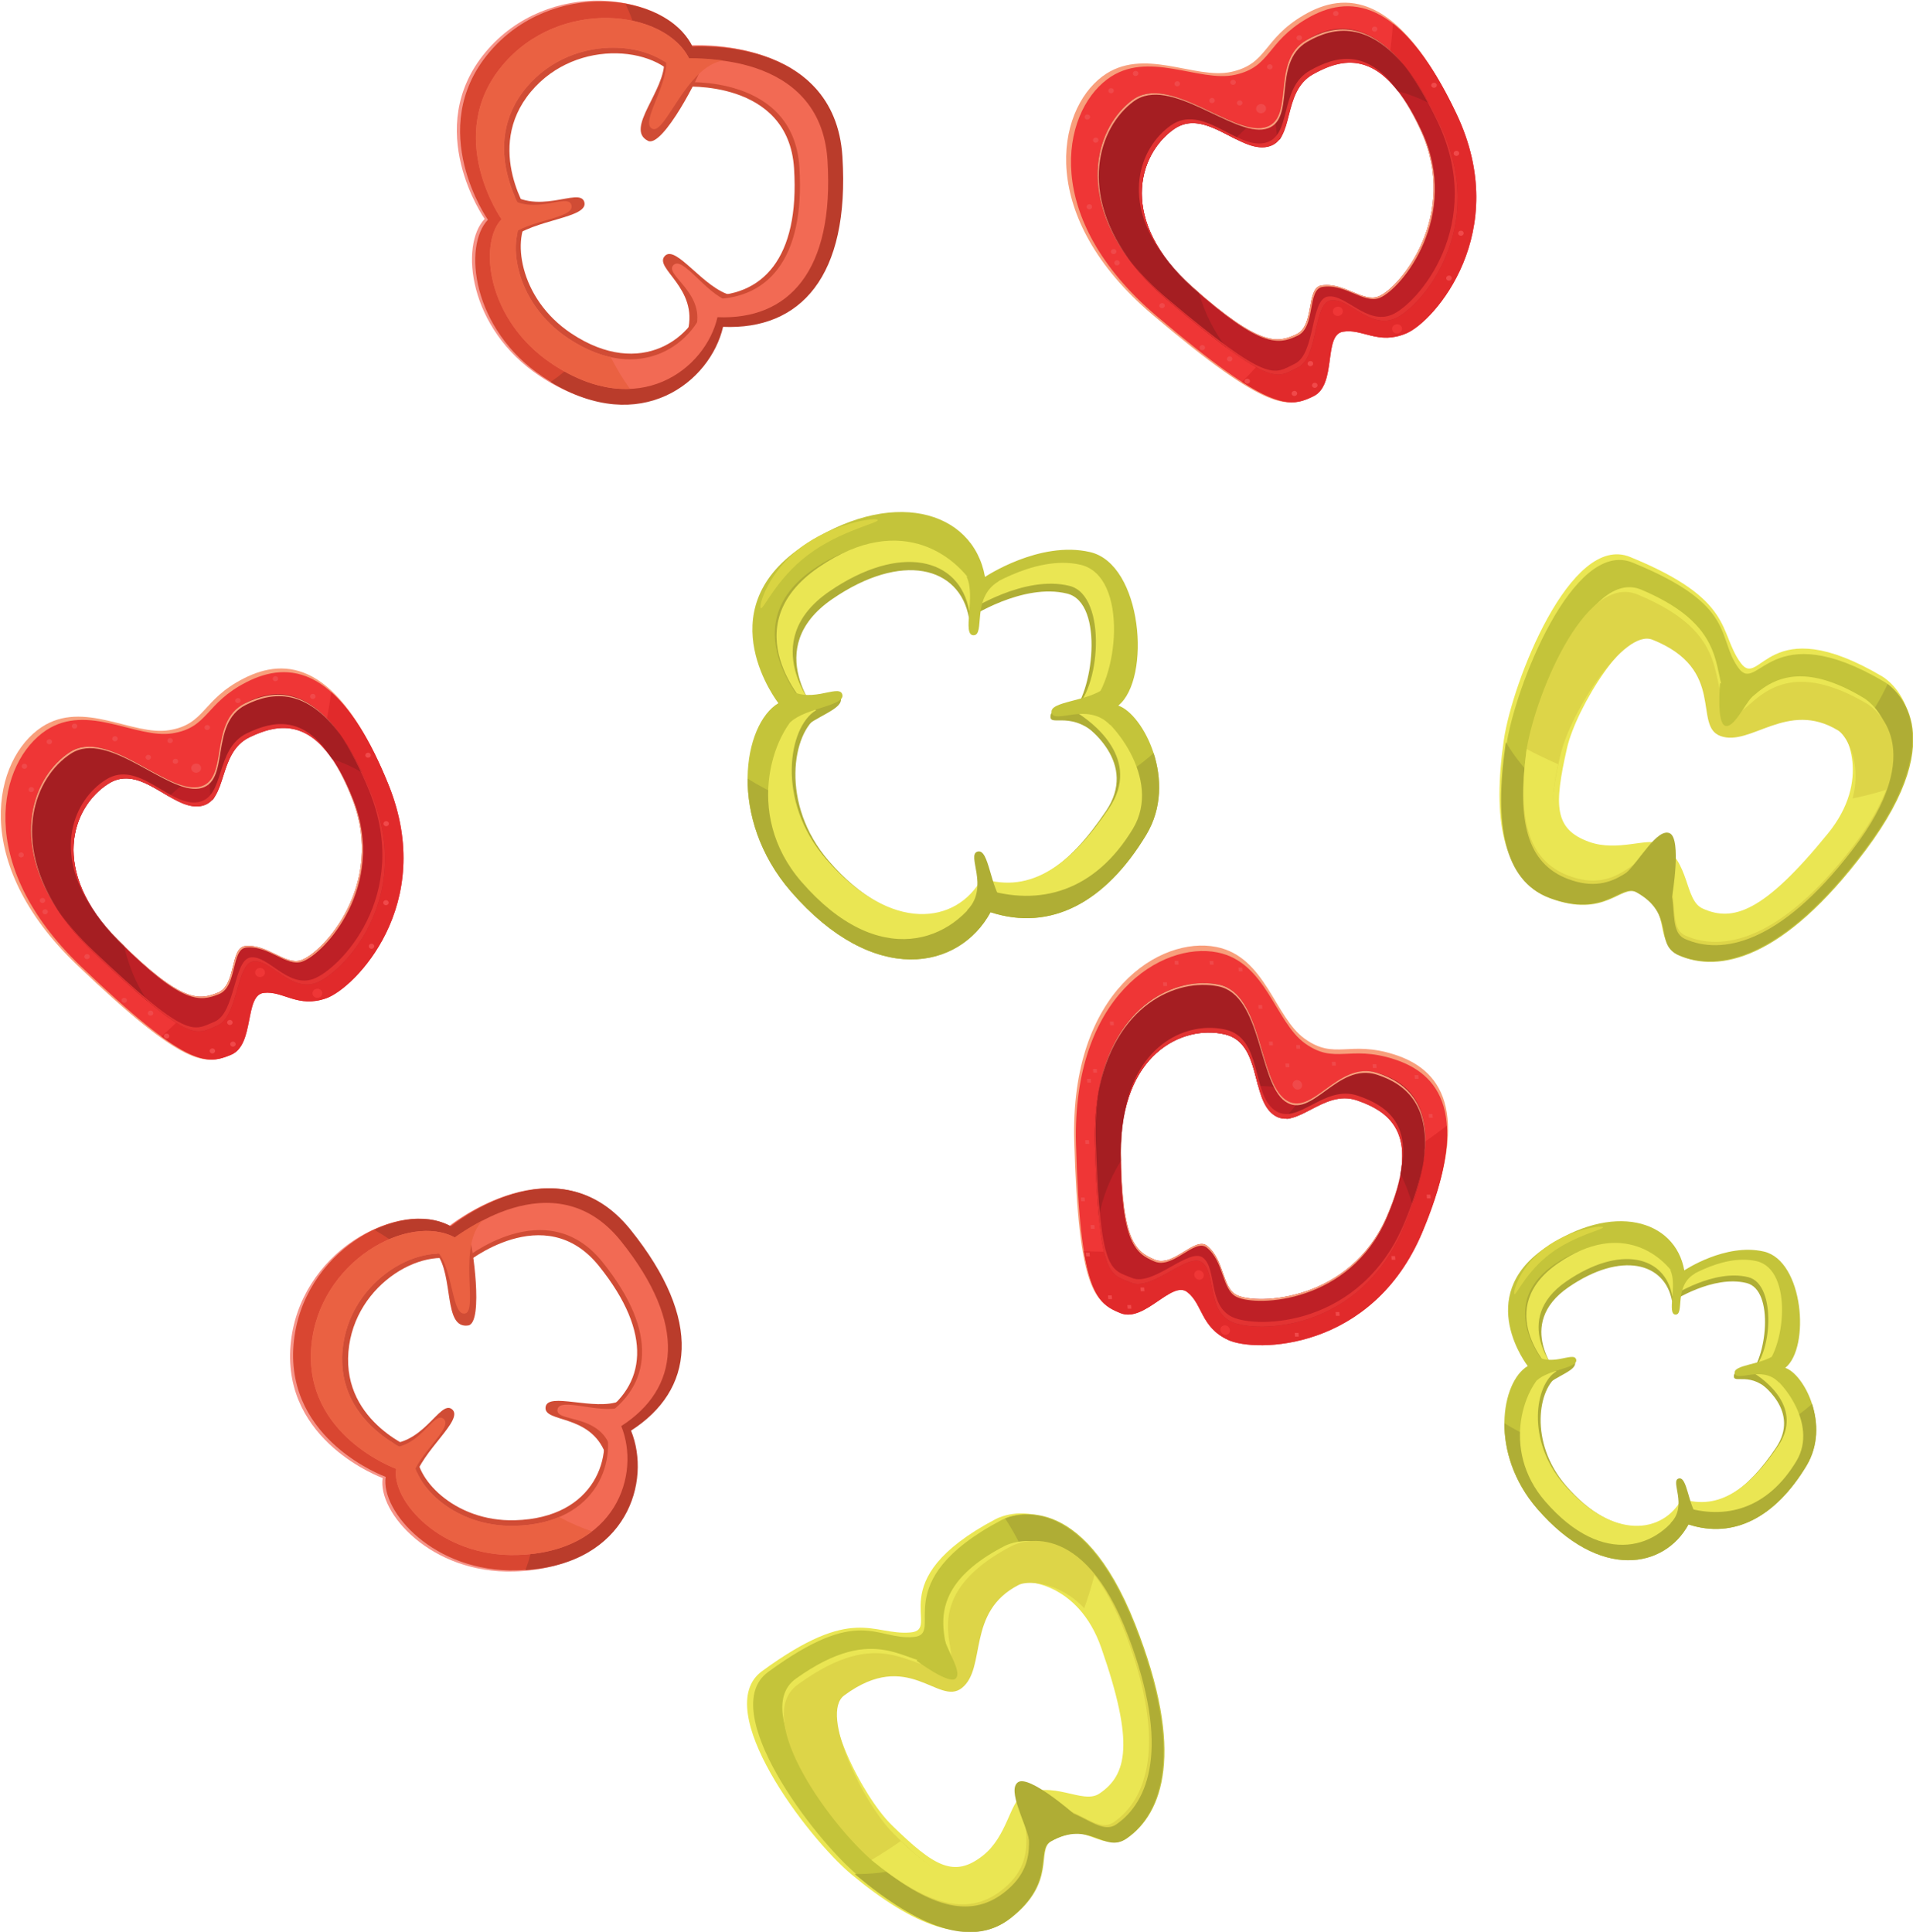 <?xml version="1.0" encoding="UTF-8" standalone="no"?>
<!DOCTYPE svg PUBLIC "-//W3C//DTD SVG 1.1//EN" "http://www.w3.org/Graphics/SVG/1.1/DTD/svg11.dtd">
<svg width="100%" height="100%" viewBox="0 0 504 509" version="1.1" xmlns="http://www.w3.org/2000/svg" xmlns:xlink="http://www.w3.org/1999/xlink" xml:space="preserve" xmlns:serif="http://www.serif.com/" style="fill-rule:evenodd;clip-rule:evenodd;stroke-linejoin:round;stroke-miterlimit:2;">
    <g transform="matrix(1,0,0,1,-2593.12,-1865.62)">
        <g transform="matrix(4.167,0,0,4.167,0,0)">
            <g transform="matrix(1,0,0,1,391.848,-25.98)">
                <path d="M308.47,556.43C307.412,555.917 307.61,553.902 306.357,552.901C305.499,552.216 303.933,554.49 302.614,553.935C301.294,553.378 300.235,552.709 300.232,546.203C300.229,539.208 304.619,537.014 307.674,537.68C310.344,538.262 309.509,542.24 311.158,543.439C312.807,544.637 314.687,541.531 317.136,542.354C319.585,543.178 321.76,544.857 319.225,550.694C316.581,556.774 309.975,557.158 308.47,556.43ZM320.442,551.42C323.608,543.792 321.448,541.274 318.603,540.368C315.758,539.46 314.854,540.735 312.948,539.376C311.042,538.015 310.469,534.191 307.363,533.57C303.808,532.858 298.104,536.377 298.369,545.85C298.634,555.32 299.69,556.031 301.223,556.652C302.756,557.273 304.487,554.517 305.478,555.3C306.47,556.08 306.326,557.53 308.072,558.348C309.818,559.165 317.274,559.049 320.442,551.42Z" style="fill:rgb(248,159,124);fill-rule:nonzero;"/>
                <path d="M308.49,556.519C307.441,556.01 307.641,554.019 306.399,553.026C305.548,552.347 303.991,554.594 302.682,554.039C301.372,553.486 300.322,552.822 300.331,546.391C300.34,539.474 304.701,537.316 307.731,537.98C310.381,538.561 309.546,542.493 311.181,543.683C312.816,544.869 314.687,541.804 317.116,542.622C319.545,543.443 321.703,545.108 319.175,550.873C316.542,556.878 309.984,557.243 308.49,556.519ZM320.382,551.595C323.539,544.06 321.398,541.565 318.577,540.661C315.753,539.759 314.853,541.017 312.964,539.668C311.075,538.318 310.513,534.537 307.43,533.915C303.902,533.206 298.234,536.67 298.482,546.035C298.729,555.401 299.777,556.105 301.297,556.723C302.816,557.34 304.54,554.62 305.523,555.395C306.506,556.17 306.36,557.602 308.092,558.414C309.824,559.227 317.226,559.129 320.382,551.595Z" style="fill:rgb(239,54,54);fill-rule:nonzero;"/>
                <path d="M320.382,551.595C321.616,548.651 322.038,546.48 321.929,544.87C321.402,545.277 320.853,545.677 320.285,546.067C320.39,547.233 320.091,548.783 319.175,550.873C316.542,556.878 309.984,557.243 308.49,556.519C307.441,556.01 307.641,554.019 306.399,553.026C305.548,552.347 303.991,554.594 302.682,554.039C302.122,553.803 301.609,553.545 301.206,552.823C300.44,552.852 299.697,552.84 298.979,552.799C299.475,555.854 300.28,556.311 301.297,556.723C302.816,557.34 304.54,554.62 305.523,555.395C306.506,556.17 306.36,557.602 308.092,558.414C309.824,559.227 317.226,559.129 320.382,551.595Z" style="fill:rgb(225,42,43);fill-rule:nonzero;"/>
                <path d="M308.647,555.58C307.71,555.12 307.877,553.352 306.768,552.461C306.005,551.852 304.632,553.841 303.462,553.341C302.293,552.842 301.355,552.246 301.327,546.527C301.295,540.376 305.167,538.48 307.868,539.089C310.228,539.622 309.507,543.113 310.969,544.18C312.432,545.244 314.08,542.529 316.248,543.271C318.415,544.014 320.344,545.507 318.126,550.619C315.817,555.944 309.981,556.231 308.647,555.58ZM319.206,551.267C321.973,544.584 320.053,542.354 317.536,541.535C315.019,540.716 313.407,544.429 311.717,543.219C310.027,542.007 310.261,536.52 307.513,535.951C304.368,535.299 299.406,537.87 299.679,546.2C299.952,554.53 300.609,554.236 301.965,554.794C303.322,555.35 305.586,552.827 306.466,553.522C307.345,554.217 306.758,556.53 308.304,557.264C309.85,557.995 316.439,557.949 319.206,551.267Z" style="fill:rgb(190,32,38);fill-rule:nonzero;"/>
                <path d="M311.801,544.438C312.332,544.535 314.783,542.429 316.489,543.209C318.147,543.967 319.544,544.931 318.998,547.919C319.314,548.543 319.561,549.193 319.742,549.858C321.683,544.266 319.897,542.193 317.536,541.535C315.308,540.914 313.643,543.785 312.338,543.465C312.599,543.564 311.548,544.314 311.801,544.438Z" style="fill:rgb(165,30,34);fill-rule:nonzero;"/>
                <path d="M301.332,547.08C301.33,546.901 301.328,546.717 301.327,546.527C301.295,540.376 305.167,538.48 307.868,539.089C309.386,539.432 309.63,540.997 310,542.355C310.358,542.358 310.718,542.381 311.075,542.423C310.031,540.481 309.851,536.436 307.513,535.951C304.368,535.299 299.406,537.87 299.679,546.2C299.74,548.084 299.822,549.523 299.927,550.635C300.161,549.394 300.629,548.186 301.332,547.08Z" style="fill:rgb(165,30,34);fill-rule:nonzero;"/>
                <path d="M318.126,550.619C315.817,555.944 309.981,556.231 308.647,555.58C307.71,555.12 307.877,553.352 306.768,552.461C306.005,551.852 304.632,553.841 303.462,553.341C302.293,552.842 301.355,552.246 301.327,546.527C301.323,545.792 301.376,545.12 301.475,544.503C301.364,545.149 301.305,545.859 301.309,546.641C301.337,552.359 302.276,552.956 303.445,553.456C304.613,553.955 305.987,551.967 306.749,552.576C307.859,553.465 307.692,555.235 308.629,555.693C309.963,556.347 315.799,556.06 318.109,550.733C318.607,549.583 318.896,548.618 319.019,547.802C318.886,548.594 318.603,549.522 318.126,550.619Z" style="fill:rgb(248,159,124);fill-rule:nonzero;"/>
                <path d="M307.495,536.064C310.243,536.634 310.009,542.122 311.7,543.332C313.389,544.543 315,540.829 317.519,541.65C319.401,542.262 320.95,543.665 320.452,547.128C320.999,543.582 319.44,542.155 317.536,541.535C315.019,540.716 313.407,544.429 311.717,543.219C310.027,542.007 310.261,536.52 307.513,535.951C304.842,535.397 300.862,537.172 299.889,542.822C300.895,537.26 304.842,535.515 307.495,536.064Z" style="fill:rgb(248,159,124);fill-rule:nonzero;"/>
                <path d="M316.304,542.975C314.137,542.233 312.487,544.947 311.026,543.882C309.564,542.817 310.284,539.324 307.923,538.793C305.554,538.258 302.287,539.652 301.539,544.15C302.379,539.889 305.551,538.568 307.868,539.089C310.228,539.622 309.507,543.113 310.969,544.18C312.432,545.244 314.08,542.529 316.248,543.271C317.957,543.856 319.516,544.91 319.012,547.836C319.676,544.683 318.07,543.578 316.304,542.975Z" style="fill:rgb(227,51,50);fill-rule:nonzero;"/>
                <path d="M319.206,551.267C319.837,549.74 320.223,548.451 320.414,547.353C320.208,548.385 319.838,549.579 319.262,550.971C316.494,557.651 309.906,557.698 308.36,556.967C306.814,556.234 307.4,553.921 306.521,553.225C305.642,552.53 303.378,555.055 302.021,554.497C300.665,553.939 300.008,554.232 299.734,545.903C299.693,544.644 299.773,543.517 299.947,542.513C299.735,543.591 299.633,544.814 299.679,546.2C299.952,554.53 300.609,554.236 301.965,554.794C303.322,555.35 305.586,552.827 306.466,553.522C307.345,554.217 306.758,556.53 308.304,557.264C309.85,557.995 316.439,557.949 319.206,551.267Z" style="fill:rgb(227,51,50);fill-rule:nonzero;"/>
                <path d="M312.707,542.498C312.814,542.381 312.799,542.192 312.672,542.075C312.546,541.958 312.355,541.959 312.249,542.074C312.14,542.193 312.155,542.382 312.282,542.499C312.409,542.616 312.599,542.615 312.707,542.498Z" style="fill:rgb(240,73,74);fill-rule:nonzero;"/>
                <path d="M308.144,558.005C308.251,557.889 308.236,557.699 308.109,557.583C307.982,557.466 307.792,557.466 307.685,557.583C307.577,557.699 307.592,557.889 307.719,558.006C307.846,558.123 308.036,558.122 308.144,558.005Z" style="fill:rgb(239,54,54);fill-rule:nonzero;"/>
                <path d="M306.489,554.523C306.597,554.406 306.582,554.217 306.456,554.1C306.329,553.983 306.139,553.983 306.03,554.102C305.923,554.217 305.938,554.407 306.064,554.523C306.191,554.641 306.382,554.641 306.489,554.523Z" style="fill:rgb(239,54,54);fill-rule:nonzero;"/>
                <path d="M311.977,541.173L311.958,540.937L311.722,540.937L311.741,541.173L311.977,541.173Z" style="fill:rgb(240,73,74);fill-rule:nonzero;"/>
                <path d="M312.566,558.207L312.548,557.972L312.31,557.972L312.33,558.207L312.566,558.207Z" style="fill:rgb(240,73,74);fill-rule:nonzero;"/>
                <path d="M315.15,556.89L315.131,556.656L314.896,556.656L314.915,556.891L315.15,556.89Z" style="fill:rgb(240,73,74);fill-rule:nonzero;"/>
                <path d="M318.674,553.349L318.656,553.113L318.42,553.113L318.439,553.35L318.674,553.349Z" style="fill:rgb(240,73,74);fill-rule:nonzero;"/>
                <path d="M320.907,549.465L320.888,549.23L320.652,549.23L320.67,549.465L320.907,549.465Z" style="fill:rgb(240,73,74);fill-rule:nonzero;"/>
                <path d="M321.038,544.366L321.019,544.131L320.783,544.131L320.802,544.366L321.038,544.366Z" style="fill:rgb(240,73,74);fill-rule:nonzero;"/>
                <path d="M320.143,541.908L320.124,541.674L319.888,541.674L319.907,541.908L320.143,541.908Z" style="fill:rgb(240,73,74);fill-rule:nonzero;"/>
                <path d="M317.486,541.223L317.467,540.988L317.231,540.988L317.25,541.223L317.486,541.223Z" style="fill:rgb(240,73,74);fill-rule:nonzero;"/>
                <path d="M300.759,555.835L300.74,555.6L300.503,555.6L300.522,555.835L300.759,555.835Z" style="fill:rgb(240,73,74);fill-rule:nonzero;"/>
                <path d="M301.986,556.443L301.967,556.21L301.73,556.21L301.749,556.444L301.986,556.443Z" style="fill:rgb(240,73,74);fill-rule:nonzero;"/>
                <path d="M302.812,555.334L302.793,555.099L302.557,555.1L302.576,555.335L302.812,555.334Z" style="fill:rgb(240,73,74);fill-rule:nonzero;"/>
                <path d="M299.358,553.132L299.34,552.896L299.104,552.897L299.123,553.133L299.358,553.132Z" style="fill:rgb(240,73,74);fill-rule:nonzero;"/>
                <path d="M299.661,551.388L299.643,551.152L299.406,551.152L299.425,551.388L299.661,551.388Z" style="fill:rgb(240,73,74);fill-rule:nonzero;"/>
                <path d="M299.046,549.645L299.027,549.411L298.792,549.411L298.81,549.645L299.046,549.645Z" style="fill:rgb(240,73,74);fill-rule:nonzero;"/>
                <path d="M299.317,546.022L299.298,545.787L299.063,545.787L299.081,546.022L299.317,546.022Z" style="fill:rgb(240,73,74);fill-rule:nonzero;"/>
                <path d="M299.431,542.145L299.412,541.91L299.176,541.91L299.195,542.145L299.431,542.145Z" style="fill:rgb(240,73,74);fill-rule:nonzero;"/>
                <path d="M300.879,538.519L300.86,538.284L300.624,538.284L300.643,538.52L300.879,538.519Z" style="fill:rgb(240,73,74);fill-rule:nonzero;"/>
                <path d="M299.812,541.517L299.793,541.283L299.557,541.283L299.576,541.517L299.812,541.517Z" style="fill:rgb(240,73,74);fill-rule:nonzero;"/>
                <path d="M314.911,541.07L314.892,540.835L314.656,540.835L314.675,541.07L314.911,541.07Z" style="fill:rgb(240,73,74);fill-rule:nonzero;"/>
                <path d="M310.262,537.474L310.244,537.238L310.008,537.238L310.026,537.474L310.262,537.474Z" style="fill:rgb(240,73,74);fill-rule:nonzero;"/>
                <path d="M309.007,535.109L308.988,534.874L308.752,534.874L308.771,535.109L309.007,535.109Z" style="fill:rgb(240,73,74);fill-rule:nonzero;"/>
                <path d="M310.934,539.789L310.917,539.554L310.68,539.555L310.7,539.79L310.934,539.789Z" style="fill:rgb(240,73,74);fill-rule:nonzero;"/>
                <path d="M312.659,540.007L312.64,539.771L312.404,539.772L312.424,540.007L312.659,540.007Z" style="fill:rgb(240,73,74);fill-rule:nonzero;"/>
                <path d="M307.182,534.688L307.163,534.454L306.927,534.455L306.946,534.689L307.182,534.688Z" style="fill:rgb(240,73,74);fill-rule:nonzero;"/>
                <path d="M304.242,536.038L304.224,535.803L303.987,535.803L304.006,536.038L304.242,536.038Z" style="fill:rgb(240,73,74);fill-rule:nonzero;"/>
                <path d="M304.967,534.683L304.949,534.448L304.713,534.448L304.732,534.683L304.967,534.683Z" style="fill:rgb(240,73,74);fill-rule:nonzero;"/>
                <path d="M249.952,535.137C248.839,535.517 247.563,533.944 245.969,534.113C244.876,534.228 245.363,536.948 244.034,537.48C242.704,538.014 241.481,538.282 236.903,533.66C231.982,528.688 233.56,524.042 236.2,522.366C238.506,520.902 240.712,524.318 242.727,524.011C244.741,523.701 243.894,520.173 246.214,519.036C248.533,517.899 251.261,517.562 253.563,523.494C255.961,529.677 251.534,534.596 249.952,535.137ZM254.939,523.154C251.826,515.506 248.519,515.235 245.858,516.592C243.198,517.946 243.452,519.489 241.142,519.863C238.829,520.238 235.733,517.921 233.088,519.665C230.06,521.658 228.48,528.17 235.33,534.719C242.179,541.266 243.431,541.028 244.956,540.39C246.483,539.754 245.775,536.578 247.03,536.436C248.284,536.295 249.202,537.426 251.018,536.779C252.833,536.132 258.053,530.806 254.939,523.154Z" style="fill:rgb(248,159,124);fill-rule:nonzero;"/>
                <path d="M250.029,535.186C248.925,535.561 247.667,534.006 246.086,534.174C245.003,534.288 245.476,536.98 244.155,537.507C242.835,538.035 241.623,538.302 237.105,533.724C232.248,528.801 233.83,524.199 236.451,522.54C238.744,521.09 240.915,524.473 242.914,524.167C244.911,523.861 244.086,520.366 246.388,519.24C248.692,518.114 251.397,517.782 253.654,523.657C256.006,529.777 251.601,534.649 250.029,535.186ZM255.019,523.321C251.964,515.743 248.689,515.475 246.047,516.818C243.404,518.161 243.651,519.691 241.359,520.061C239.066,520.429 236.008,518.137 233.378,519.863C230.372,521.838 228.779,528.288 235.541,534.771C242.304,541.256 243.544,541.019 245.059,540.388C246.573,539.76 245.885,536.614 247.13,536.474C248.373,536.333 249.277,537.454 251.08,536.813C252.882,536.172 258.074,530.895 255.019,523.321Z" style="fill:rgb(239,54,54);fill-rule:nonzero;"/>
                <path d="M255.019,523.321C253.826,520.36 252.6,518.522 251.39,517.454C251.302,518.113 251.192,518.783 251.063,519.46C251.958,520.217 252.835,521.527 253.654,523.657C256.006,529.777 251.601,534.649 250.029,535.186C248.925,535.561 247.667,534.006 246.086,534.174C245.003,534.288 245.476,536.98 244.155,537.507C243.591,537.732 243.045,537.909 242.252,537.682C241.728,538.24 241.191,538.755 240.651,539.229C243.153,541.053 244.046,540.811 245.059,540.388C246.573,539.76 245.885,536.614 247.13,536.474C248.373,536.333 249.277,537.454 251.08,536.813C252.882,536.172 258.074,530.895 255.019,523.321Z" style="fill:rgb(225,42,43);fill-rule:nonzero;"/>
                <path d="M249.48,534.407C248.491,534.739 247.365,533.364 245.951,533.513C244.98,533.615 245.403,535.995 244.22,536.462C243.038,536.93 241.952,537.166 237.909,533.12C233.561,528.77 234.979,524.699 237.328,523.232C239.381,521.95 241.324,524.939 243.113,524.67C244.902,524.398 244.164,521.308 246.227,520.312C248.289,519.316 250.711,519.019 252.73,524.214C254.834,529.623 250.887,533.933 249.48,534.407ZM253.953,523.915C251.22,517.219 248.287,516.983 245.921,518.173C243.555,519.36 245.021,523.134 242.969,523.46C240.916,523.79 237.223,519.723 234.869,521.251C232.175,522.999 230.456,528.317 236.508,534.047C242.561,539.776 242.821,539.105 244.177,538.548C245.533,537.989 245.368,534.602 246.482,534.477C247.596,534.354 248.806,536.412 250.42,535.845C252.034,535.279 256.685,530.61 253.953,523.915Z" style="fill:rgb(190,32,38);fill-rule:nonzero;"/>
                <path d="M243.886,524.269C244.331,523.964 244.593,520.743 246.355,520.1C248.067,519.47 249.737,519.174 251.45,521.683C252.114,521.902 252.748,522.191 253.343,522.537C250.79,517.196 248.063,516.978 245.921,518.173C243.901,519.298 244.736,522.509 243.584,523.199C243.839,523.087 243.62,524.358 243.886,524.269Z" style="fill:rgb(165,30,34);fill-rule:nonzero;"/>
                <path d="M238.303,533.509C238.175,533.384 238.044,533.255 237.909,533.12C233.561,528.77 234.979,524.699 237.328,523.232C238.648,522.408 239.923,523.35 241.142,524.055C241.398,523.805 241.669,523.568 241.953,523.347C239.845,522.7 236.873,519.951 234.869,521.251C232.175,522.999 230.456,528.317 236.508,534.047C237.876,535.343 238.947,536.308 239.803,537.024C239.097,535.977 238.58,534.79 238.303,533.509Z" style="fill:rgb(165,30,34);fill-rule:nonzero;"/>
                <path d="M252.73,524.214C254.834,529.623 250.887,533.933 249.48,534.407C248.491,534.739 247.365,533.364 245.951,533.513C244.98,533.615 245.403,535.995 244.22,536.462C243.038,536.93 241.952,537.166 237.909,533.12C237.39,532.6 236.955,532.085 236.591,531.576C236.967,532.115 237.425,532.661 237.977,533.213C242.019,537.258 243.105,537.022 244.288,536.556C245.47,536.09 245.047,533.709 246.018,533.606C247.433,533.458 248.559,534.833 249.547,534.5C250.954,534.026 254.901,529.718 252.798,524.308C252.344,523.14 251.869,522.251 251.382,521.584C251.846,522.24 252.297,523.1 252.73,524.214Z" style="fill:rgb(248,159,124);fill-rule:nonzero;"/>
                <path d="M234.936,521.345C237.29,519.816 240.984,523.882 243.036,523.554C245.088,523.227 243.623,519.454 245.99,518.266C247.759,517.377 249.847,517.285 251.928,520.097C249.823,517.191 247.711,517.272 245.921,518.173C243.555,519.36 245.021,523.134 242.969,523.46C240.916,523.79 237.223,519.723 234.869,521.251C232.581,522.736 230.999,526.797 234.281,531.498C231.085,526.837 232.663,522.819 234.936,521.345Z" style="fill:rgb(248,159,124);fill-rule:nonzero;"/>
                <path d="M246.058,520.061C243.996,521.058 244.732,524.147 242.944,524.418C241.156,524.689 239.211,521.699 237.159,522.982C235.1,524.269 233.756,527.557 236.389,531.281C233.988,527.661 235.315,524.491 237.328,523.232C239.381,521.95 241.324,524.939 243.113,524.67C244.902,524.398 244.164,521.308 246.227,520.312C247.854,519.525 249.703,519.179 251.402,521.613C249.657,518.904 247.738,519.249 246.058,520.061Z" style="fill:rgb(227,51,50);fill-rule:nonzero;"/>
                <path d="M253.953,523.915C253.329,522.387 252.695,521.199 252.059,520.283C252.638,521.162 253.216,522.272 253.784,523.665C256.515,530.361 251.865,535.028 250.251,535.595C248.637,536.162 247.427,534.104 246.313,534.228C245.199,534.353 245.364,537.739 244.008,538.298C242.652,538.855 242.391,539.525 236.339,533.797C235.424,532.931 234.689,532.073 234.105,531.236C234.713,532.153 235.501,533.093 236.508,534.047C242.561,539.776 242.821,539.105 244.177,538.548C245.533,537.989 245.368,534.602 246.482,534.477C247.596,534.354 248.806,536.412 250.42,535.845C252.034,535.279 256.685,530.61 253.953,523.915Z" style="fill:rgb(227,51,50);fill-rule:nonzero;"/>
                <path d="M243.166,522.252C243.16,522.094 243.017,521.97 242.844,521.975C242.672,521.982 242.537,522.115 242.542,522.273C242.548,522.433 242.692,522.558 242.864,522.553C243.037,522.546 243.172,522.412 243.166,522.252Z" style="fill:rgb(240,73,74);fill-rule:nonzero;"/>
                <path d="M250.828,536.485C250.823,536.327 250.678,536.203 250.506,536.21C250.334,536.216 250.199,536.35 250.205,536.508C250.21,536.667 250.354,536.791 250.527,536.785C250.699,536.779 250.833,536.644 250.828,536.485Z" style="fill:rgb(239,54,54);fill-rule:nonzero;"/>
                <path d="M247.203,535.175C247.198,535.015 247.054,534.891 246.881,534.896C246.709,534.903 246.574,535.036 246.58,535.195C246.585,535.355 246.729,535.478 246.901,535.473C247.074,535.467 247.21,535.332 247.203,535.175Z" style="fill:rgb(239,54,54);fill-rule:nonzero;"/>
                <path d="M241.714,521.824C241.712,521.735 241.632,521.667 241.537,521.67C241.439,521.673 241.366,521.748 241.368,521.837C241.372,521.924 241.451,521.994 241.547,521.99C241.644,521.988 241.718,521.912 241.714,521.824Z" style="fill:rgb(240,73,74);fill-rule:nonzero;"/>
                <path d="M254.114,533.519C254.111,533.43 254.031,533.361 253.936,533.364C253.839,533.368 253.764,533.442 253.767,533.532C253.77,533.619 253.851,533.688 253.946,533.686C254.042,533.682 254.117,533.606 254.114,533.519Z" style="fill:rgb(240,73,74);fill-rule:nonzero;"/>
                <path d="M255.025,530.765C255.021,530.678 254.942,530.607 254.846,530.61C254.749,530.614 254.675,530.688 254.679,530.778C254.682,530.865 254.761,530.933 254.857,530.931C254.953,530.927 255.027,530.852 255.025,530.765Z" style="fill:rgb(240,73,74);fill-rule:nonzero;"/>
                <path d="M255.039,525.769C255.037,525.681 254.957,525.611 254.86,525.614C254.765,525.618 254.69,525.693 254.693,525.781C254.696,525.869 254.776,525.938 254.872,525.935C254.968,525.931 255.043,525.857 255.039,525.769Z" style="fill:rgb(240,73,74);fill-rule:nonzero;"/>
                <path d="M253.895,521.438C253.893,521.35 253.812,521.282 253.717,521.285C253.621,521.29 253.546,521.363 253.549,521.451C253.551,521.54 253.632,521.608 253.727,521.605C253.824,521.602 253.899,521.527 253.895,521.438Z" style="fill:rgb(240,73,74);fill-rule:nonzero;"/>
                <path d="M250.401,517.722C250.398,517.632 250.318,517.563 250.223,517.566C250.126,517.569 250.052,517.644 250.055,517.732C250.057,517.821 250.138,517.891 250.234,517.887C250.33,517.884 250.404,517.808 250.401,517.722Z" style="fill:rgb(240,73,74);fill-rule:nonzero;"/>
                <path d="M248.038,516.603C248.035,516.516 247.955,516.446 247.859,516.45C247.762,516.454 247.688,516.528 247.691,516.615C247.694,516.705 247.774,516.773 247.87,516.769C247.966,516.767 248.04,516.691 248.038,516.603Z" style="fill:rgb(240,73,74);fill-rule:nonzero;"/>
                <path d="M245.667,517.985C245.664,517.897 245.583,517.829 245.488,517.831C245.393,517.835 245.317,517.91 245.32,517.998C245.324,518.085 245.404,518.154 245.498,518.15C245.595,518.148 245.67,518.074 245.667,517.985Z" style="fill:rgb(240,73,74);fill-rule:nonzero;"/>
                <path d="M244.052,540.138C244.049,540.048 243.968,539.979 243.873,539.983C243.777,539.987 243.702,540.061 243.705,540.149C243.709,540.238 243.789,540.307 243.884,540.303C243.981,540.3 244.055,540.225 244.052,540.138Z" style="fill:rgb(240,73,74);fill-rule:nonzero;"/>
                <path d="M245.352,539.706C245.349,539.619 245.27,539.551 245.173,539.553C245.078,539.556 245.002,539.63 245.006,539.72C245.009,539.807 245.088,539.876 245.185,539.873C245.281,539.869 245.355,539.795 245.352,539.706Z" style="fill:rgb(240,73,74);fill-rule:nonzero;"/>
                <path d="M245.159,538.337C245.156,538.248 245.076,538.18 244.98,538.183C244.884,538.186 244.809,538.261 244.813,538.349C244.816,538.436 244.895,538.506 244.992,538.503C245.088,538.5 245.163,538.424 245.159,538.337Z" style="fill:rgb(240,73,74);fill-rule:nonzero;"/>
                <path d="M241.155,539.199C241.152,539.111 241.073,539.042 240.976,539.045C240.88,539.049 240.806,539.123 240.809,539.212C240.812,539.3 240.892,539.37 240.988,539.366C241.084,539.362 241.159,539.288 241.155,539.199Z" style="fill:rgb(240,73,74);fill-rule:nonzero;"/>
                <path d="M240.143,537.747C240.14,537.659 240.06,537.589 239.964,537.593C239.869,537.596 239.794,537.67 239.797,537.76C239.801,537.847 239.88,537.917 239.976,537.912C240.072,537.909 240.146,537.834 240.143,537.747Z" style="fill:rgb(240,73,74);fill-rule:nonzero;"/>
                <path d="M238.481,536.94C238.479,536.853 238.398,536.784 238.303,536.788C238.206,536.791 238.132,536.865 238.135,536.954C238.138,537.042 238.218,537.111 238.314,537.107C238.409,537.104 238.484,537.028 238.481,536.94Z" style="fill:rgb(240,73,74);fill-rule:nonzero;"/>
                <path d="M236.126,534.175C236.123,534.086 236.044,534.017 235.947,534.021C235.851,534.024 235.776,534.099 235.78,534.187C235.783,534.276 235.862,534.344 235.958,534.341C236.054,534.337 236.129,534.263 236.126,534.175Z" style="fill:rgb(240,73,74);fill-rule:nonzero;"/>
                <path d="M233.48,531.339C233.477,531.251 233.396,531.181 233.3,531.185C233.204,531.188 233.129,531.263 233.133,531.352C233.136,531.439 233.215,531.509 233.313,531.505C233.408,531.502 233.483,531.428 233.48,531.339Z" style="fill:rgb(240,73,74);fill-rule:nonzero;"/>
                <path d="M231.959,527.743C231.956,527.655 231.876,527.585 231.78,527.589C231.684,527.593 231.609,527.667 231.612,527.755C231.616,527.844 231.696,527.912 231.792,527.909C231.888,527.906 231.961,527.83 231.959,527.743Z" style="fill:rgb(240,73,74);fill-rule:nonzero;"/>
                <path d="M233.31,530.624C233.307,530.537 233.227,530.468 233.131,530.471C233.035,530.474 232.96,530.548 232.963,530.638C232.967,530.725 233.046,530.794 233.143,530.79C233.239,530.787 233.313,530.712 233.31,530.624Z" style="fill:rgb(240,73,74);fill-rule:nonzero;"/>
                <path d="M243.728,519.686C243.725,519.6 243.645,519.529 243.55,519.532C243.453,519.536 243.379,519.611 243.381,519.699C243.385,519.787 243.465,519.856 243.561,519.852C243.656,519.85 243.731,519.774 243.728,519.686Z" style="fill:rgb(240,73,74);fill-rule:nonzero;"/>
                <path d="M237.894,520.399C237.891,520.311 237.811,520.241 237.715,520.245C237.619,520.249 237.544,520.322 237.548,520.411C237.551,520.499 237.63,520.568 237.726,520.566C237.823,520.561 237.896,520.488 237.894,520.399Z" style="fill:rgb(240,73,74);fill-rule:nonzero;"/>
                <path d="M235.339,519.6C235.336,519.512 235.256,519.443 235.16,519.447C235.064,519.451 234.988,519.525 234.992,519.614C234.995,519.701 235.076,519.772 235.172,519.767C235.267,519.765 235.343,519.689 235.339,519.6Z" style="fill:rgb(240,73,74);fill-rule:nonzero;"/>
                <path d="M240.001,521.574C239.998,521.485 239.918,521.415 239.822,521.42C239.726,521.423 239.651,521.496 239.655,521.587C239.657,521.673 239.737,521.741 239.835,521.738C239.929,521.735 240.004,521.66 240.001,521.574Z" style="fill:rgb(240,73,74);fill-rule:nonzero;"/>
                <path d="M241.38,520.515C241.377,520.426 241.297,520.357 241.201,520.36C241.106,520.364 241.031,520.438 241.034,520.527C241.037,520.615 241.117,520.686 241.213,520.681C241.309,520.678 241.383,520.603 241.38,520.515Z" style="fill:rgb(240,73,74);fill-rule:nonzero;"/>
                <path d="M233.746,520.587C233.743,520.498 233.662,520.429 233.567,520.433C233.471,520.436 233.397,520.511 233.4,520.6C233.403,520.687 233.483,520.757 233.579,520.754C233.674,520.751 233.748,520.675 233.746,520.587Z" style="fill:rgb(240,73,74);fill-rule:nonzero;"/>
                <path d="M232.604,523.613C232.602,523.524 232.522,523.455 232.426,523.459C232.33,523.462 232.255,523.537 232.258,523.626C232.261,523.714 232.341,523.783 232.438,523.779C232.533,523.775 232.607,523.701 232.604,523.613Z" style="fill:rgb(240,73,74);fill-rule:nonzero;"/>
                <path d="M232.167,522.141C232.164,522.051 232.085,521.982 231.989,521.986C231.893,521.99 231.818,522.063 231.821,522.152C231.825,522.241 231.904,522.311 232.001,522.306C232.096,522.303 232.171,522.228 232.167,522.141Z" style="fill:rgb(240,73,74);fill-rule:nonzero;"/>
                <path d="M318.127,493.145C317.025,493.597 315.642,492.085 314.04,492.351C312.943,492.533 313.599,495.253 312.287,495.869C310.975,496.488 309.754,496.834 304.851,492.437C299.578,487.705 300.895,482.915 303.463,481.063C305.706,479.445 308.14,482.767 310.158,482.334C312.175,481.901 311.107,478.385 313.384,477.098C315.661,475.808 318.397,475.306 321.081,481.163C323.874,487.268 319.695,492.505 318.127,493.145ZM322.45,480.737C318.846,473.193 315.487,473.117 312.879,474.648C310.271,476.177 310.621,477.721 308.307,478.236C305.993,478.753 302.725,476.599 300.156,478.519C297.215,480.716 296.008,487.392 303.324,493.6C310.64,499.807 311.89,499.491 313.393,498.756C314.898,498.019 313.993,494.854 315.252,494.636C316.512,494.416 317.507,495.506 319.303,494.744C321.1,493.98 326.056,488.282 322.45,480.737Z" style="fill:rgb(248,159,124);fill-rule:nonzero;"/>
                <path d="M318.209,493.191C317.116,493.638 315.75,492.14 314.164,492.404C313.075,492.584 313.715,495.277 312.411,495.889C311.109,496.503 309.898,496.845 305.059,492.487C299.853,487.804 301.176,483.058 303.728,481.225C305.957,479.62 308.355,482.91 310.356,482.48C312.357,482.053 311.313,478.569 313.573,477.294C315.834,476.018 318.548,475.518 321.182,481.322C323.926,487.367 319.765,492.556 318.209,493.191ZM322.541,480.9C318.999,473.425 315.673,473.351 313.082,474.866C310.493,476.382 310.833,477.913 308.539,478.423C306.244,478.933 303.015,476.8 300.461,478.701C297.54,480.88 296.317,487.493 303.54,493.641C310.765,499.788 312.004,499.476 313.497,498.747C314.99,498.019 314.106,494.883 315.355,494.668C316.604,494.45 317.585,495.528 319.368,494.772C321.151,494.018 326.083,488.374 322.541,480.9Z" style="fill:rgb(239,54,54);fill-rule:nonzero;"/>
                <path d="M322.541,480.9C321.158,477.98 319.809,476.194 318.521,475.187C318.472,475.859 318.401,476.544 318.311,477.236C319.262,477.945 320.227,479.218 321.182,481.322C323.926,487.367 319.765,492.556 318.209,493.191C317.116,493.638 315.75,492.14 314.164,492.404C313.075,492.584 313.715,495.277 312.411,495.889C311.854,496.153 311.314,496.364 310.498,496.18C310.001,496.776 309.49,497.328 308.973,497.84C311.611,499.534 312.498,499.235 313.497,498.747C314.99,498.019 314.106,494.883 315.355,494.668C316.604,494.45 317.585,495.528 319.368,494.772C321.151,494.018 326.083,488.374 322.541,480.9Z" style="fill:rgb(225,42,43);fill-rule:nonzero;"/>
                <path d="M317.607,492.437C316.627,492.832 315.407,491.51 313.986,491.745C313.012,491.906 313.581,494.286 312.413,494.829C311.247,495.372 310.164,495.677 305.835,491.829C301.18,487.693 302.369,483.495 304.655,481.871C306.653,480.452 308.796,483.358 310.588,482.976C312.379,482.596 311.449,479.517 313.475,478.386C315.499,477.256 317.929,476.812 320.281,481.939C322.732,487.282 319.001,491.872 317.607,492.437ZM321.499,481.565C318.336,474.96 315.357,474.898 313.037,476.241C310.717,477.583 312.425,481.308 310.37,481.764C308.314,482.219 304.338,478.331 302.051,480.016C299.433,481.944 298.014,487.422 304.475,492.851C310.935,498.279 311.157,497.584 312.496,496.939C313.833,496.295 313.462,492.882 314.581,492.688C315.699,492.497 317.046,494.505 318.643,493.834C320.24,493.165 324.662,488.169 321.499,481.565Z" style="fill:rgb(190,32,38);fill-rule:nonzero;"/>
                <path d="M311.346,482.525C311.777,482.19 311.849,478.921 313.591,478.162C315.284,477.425 316.954,477.025 318.836,479.458C319.52,479.642 320.177,479.894 320.801,480.209C317.899,474.964 315.13,474.906 313.037,476.241C311.063,477.499 312.099,480.695 310.976,481.463C311.227,481.333 311.081,482.633 311.346,482.525Z" style="fill:rgb(165,30,34);fill-rule:nonzero;"/>
                <path d="M306.256,492.2C306.12,492.081 305.978,491.958 305.835,491.829C301.18,487.693 302.369,483.495 304.655,481.871C305.941,480.958 307.285,481.834 308.558,482.474C308.803,482.205 309.064,481.95 309.335,481.709C307.167,481.182 303.998,478.582 302.051,480.016C299.433,481.944 298.014,487.422 304.475,492.851C305.935,494.077 307.075,494.991 307.983,495.663C307.206,494.646 306.613,493.477 306.256,492.2Z" style="fill:rgb(165,30,34);fill-rule:nonzero;"/>
                <path d="M320.281,481.939C322.732,487.282 319.001,491.872 317.607,492.437C316.627,492.832 315.407,491.51 313.986,491.745C313.012,491.906 313.581,494.286 312.413,494.829C311.247,495.372 310.164,495.677 305.835,491.829C305.279,491.335 304.808,490.841 304.41,490.349C304.823,490.869 305.318,491.395 305.909,491.92C310.237,495.767 311.321,495.464 312.488,494.92C313.655,494.377 313.085,491.998 314.06,491.836C315.481,491.601 316.702,492.924 317.681,492.527C319.074,491.963 322.806,487.373 320.355,482.03C319.826,480.878 319.293,480.008 318.762,479.362C319.269,479.998 319.777,480.84 320.281,481.939Z" style="fill:rgb(248,159,124);fill-rule:nonzero;"/>
                <path d="M302.125,480.106C304.412,478.421 308.388,482.308 310.443,481.854C312.498,481.4 310.79,477.674 313.111,476.331C314.847,475.328 316.951,475.109 319.224,477.827C316.921,475.017 314.792,475.226 313.037,476.241C310.717,477.583 312.425,481.308 310.37,481.764C308.314,482.219 304.338,478.331 302.051,480.016C299.828,481.653 298.472,485.854 302.071,490.407C298.56,485.888 299.916,481.733 302.125,480.106Z" style="fill:rgb(248,159,124);fill-rule:nonzero;"/>
                <path d="M313.289,478.143C311.264,479.273 312.193,482.354 310.402,482.733C308.611,483.115 306.467,480.209 304.469,481.629C302.464,483.052 301.304,486.457 304.188,490.062C301.545,486.547 302.696,483.265 304.655,481.871C306.653,480.452 308.796,483.358 310.588,482.976C312.379,482.596 311.449,479.517 313.475,478.386C315.071,477.493 316.919,477.031 318.783,479.39C316.856,476.758 314.938,477.222 313.289,478.143Z" style="fill:rgb(227,51,50);fill-rule:nonzero;"/>
                <path d="M321.499,481.565C320.777,480.057 320.065,478.894 319.368,478.007C320.005,478.86 320.655,479.947 321.314,481.322C324.476,487.926 320.055,492.923 318.458,493.591C316.86,494.262 315.514,492.255 314.396,492.446C313.277,492.64 313.647,496.053 312.31,496.698C310.972,497.342 310.749,498.035 304.289,492.608C303.311,491.787 302.518,490.965 301.878,490.154C302.547,491.044 303.399,491.947 304.475,492.851C310.935,498.279 311.157,497.584 312.496,496.939C313.833,496.295 313.462,492.882 314.581,492.688C315.699,492.497 317.046,494.505 318.643,493.834C320.24,493.165 324.662,488.169 321.499,481.565Z" style="fill:rgb(227,51,50);fill-rule:nonzero;"/>
                <path d="M310.497,480.53C310.482,480.37 310.329,480.254 310.155,480.27C309.981,480.287 309.853,480.432 309.868,480.59C309.883,480.751 310.036,480.868 310.21,480.851C310.384,480.835 310.512,480.691 310.497,480.53Z" style="fill:rgb(240,73,74);fill-rule:nonzero;"/>
                <path d="M319.094,494.457C319.079,494.298 318.926,494.18 318.752,494.197C318.579,494.214 318.45,494.356 318.466,494.518C318.48,494.678 318.633,494.793 318.808,494.778C318.981,494.761 319.109,494.617 319.094,494.457Z" style="fill:rgb(239,54,54);fill-rule:nonzero;"/>
                <path d="M315.352,493.348C315.336,493.188 315.184,493.07 315.009,493.088C314.836,493.104 314.707,493.247 314.723,493.408C314.738,493.568 314.891,493.686 315.064,493.669C315.239,493.652 315.368,493.51 315.352,493.348Z" style="fill:rgb(239,54,54);fill-rule:nonzero;"/>
                <path d="M309.004,480.184C308.996,480.095 308.911,480.03 308.814,480.04C308.717,480.049 308.647,480.129 308.655,480.217C308.664,480.306 308.748,480.372 308.845,480.363C308.942,480.354 309.013,480.273 309.004,480.184Z" style="fill:rgb(240,73,74);fill-rule:nonzero;"/>
                <path d="M322.238,491.261C322.229,491.172 322.145,491.106 322.048,491.116C321.951,491.126 321.879,491.206 321.888,491.295C321.896,491.384 321.981,491.448 322.079,491.439C322.175,491.431 322.246,491.35 322.238,491.261Z" style="fill:rgb(240,73,74);fill-rule:nonzero;"/>
                <path d="M322.993,488.423C322.984,488.336 322.9,488.269 322.804,488.279C322.706,488.288 322.635,488.368 322.644,488.457C322.652,488.545 322.736,488.609 322.834,488.601C322.93,488.592 323.001,488.513 322.993,488.423Z" style="fill:rgb(240,73,74);fill-rule:nonzero;"/>
                <path d="M322.708,483.373C322.7,483.284 322.615,483.219 322.518,483.227C322.422,483.237 322.351,483.318 322.359,483.405C322.368,483.495 322.452,483.559 322.549,483.551C322.646,483.542 322.717,483.463 322.708,483.373Z" style="fill:rgb(240,73,74);fill-rule:nonzero;"/>
                <path d="M321.293,479.065C321.285,478.976 321.199,478.912 321.102,478.922C321.006,478.931 320.935,479.01 320.943,479.098C320.951,479.188 321.037,479.253 321.133,479.243C321.23,479.234 321.301,479.155 321.293,479.065Z" style="fill:rgb(240,73,74);fill-rule:nonzero;"/>
                <path d="M317.538,475.516C317.529,475.429 317.444,475.362 317.349,475.372C317.251,475.381 317.18,475.461 317.189,475.55C317.197,475.638 317.282,475.704 317.379,475.694C317.475,475.687 317.546,475.605 317.538,475.516Z" style="fill:rgb(240,73,74);fill-rule:nonzero;"/>
                <path d="M315.081,474.529C315.074,474.441 314.989,474.376 314.892,474.384C314.795,474.394 314.724,474.474 314.733,474.562C314.741,474.652 314.826,474.717 314.923,474.707C315.02,474.697 315.09,474.619 315.081,474.529Z" style="fill:rgb(240,73,74);fill-rule:nonzero;"/>
                <path d="M312.769,476.066C312.76,475.977 312.675,475.914 312.579,475.924C312.482,475.932 312.411,476.012 312.419,476.101C312.428,476.19 312.513,476.255 312.609,476.245C312.706,476.237 312.777,476.157 312.769,476.066Z" style="fill:rgb(240,73,74);fill-rule:nonzero;"/>
                <path d="M312.464,498.554C312.456,498.465 312.371,498.399 312.274,498.409C312.178,498.419 312.106,498.498 312.115,498.587C312.124,498.676 312.208,498.741 312.305,498.732C312.402,498.723 312.474,498.643 312.464,498.554Z" style="fill:rgb(240,73,74);fill-rule:nonzero;"/>
                <path d="M313.753,498.041C313.744,497.951 313.66,497.887 313.563,497.896C313.466,497.905 313.394,497.985 313.403,498.074C313.411,498.162 313.496,498.227 313.593,498.219C313.69,498.21 313.761,498.129 313.753,498.041Z" style="fill:rgb(240,73,74);fill-rule:nonzero;"/>
                <path d="M313.476,496.668C313.467,496.578 313.382,496.514 313.286,496.522C313.189,496.532 313.117,496.611 313.126,496.701C313.134,496.789 313.22,496.854 313.316,496.847C313.413,496.837 313.484,496.757 313.476,496.668Z" style="fill:rgb(240,73,74);fill-rule:nonzero;"/>
                <path d="M309.48,497.779C309.472,497.691 309.387,497.626 309.29,497.635C309.193,497.644 309.123,497.724 309.131,497.813C309.14,497.902 309.224,497.967 309.321,497.957C309.418,497.949 309.489,497.869 309.48,497.779Z" style="fill:rgb(240,73,74);fill-rule:nonzero;"/>
                <path d="M308.37,496.372C308.362,496.283 308.277,496.218 308.18,496.227C308.084,496.236 308.013,496.316 308.021,496.405C308.03,496.494 308.115,496.559 308.211,496.55C308.308,496.541 308.378,496.461 308.37,496.372Z" style="fill:rgb(240,73,74);fill-rule:nonzero;"/>
                <path d="M306.643,495.657C306.634,495.568 306.549,495.504 306.453,495.513C306.355,495.522 306.285,495.602 306.293,495.691C306.302,495.779 306.387,495.846 306.483,495.836C306.58,495.826 306.65,495.746 306.643,495.657Z" style="fill:rgb(240,73,74);fill-rule:nonzero;"/>
                <path d="M304.096,493.002C304.088,492.914 304.003,492.849 303.906,492.858C303.809,492.867 303.739,492.947 303.747,493.035C303.755,493.126 303.84,493.189 303.936,493.18C304.033,493.171 304.104,493.092 304.096,493.002Z" style="fill:rgb(240,73,74);fill-rule:nonzero;"/>
                <path d="M301.251,490.295C301.243,490.207 301.158,490.141 301.06,490.149C300.964,490.159 300.893,490.239 300.901,490.328C300.91,490.417 300.995,490.482 301.092,490.473C301.189,490.464 301.26,490.385 301.251,490.295Z" style="fill:rgb(240,73,74);fill-rule:nonzero;"/>
                <path d="M299.499,486.752C299.49,486.663 299.405,486.597 299.309,486.605C299.212,486.615 299.141,486.695 299.149,486.784C299.158,486.873 299.243,486.938 299.339,486.93C299.436,486.921 299.507,486.84 299.499,486.752Z" style="fill:rgb(240,73,74);fill-rule:nonzero;"/>
                <path d="M301.037,489.584C301.028,489.494 300.944,489.43 300.847,489.438C300.75,489.447 300.679,489.526 300.688,489.617C300.696,489.705 300.78,489.769 300.877,489.761C300.974,489.752 301.045,489.673 301.037,489.584Z" style="fill:rgb(240,73,74);fill-rule:nonzero;"/>
                <path d="M310.912,477.904C310.903,477.814 310.818,477.751 310.722,477.759C310.624,477.769 310.553,477.849 310.563,477.937C310.57,478.025 310.655,478.092 310.752,478.082C310.849,478.072 310.92,477.992 310.912,477.904Z" style="fill:rgb(240,73,74);fill-rule:nonzero;"/>
                <path d="M305.057,478.974C305.048,478.885 304.963,478.818 304.867,478.828C304.771,478.838 304.7,478.918 304.707,479.006C304.717,479.095 304.801,479.161 304.897,479.151C304.995,479.143 305.065,479.062 305.057,478.974Z" style="fill:rgb(240,73,74);fill-rule:nonzero;"/>
                <path d="M302.427,478.32C302.418,478.23 302.333,478.165 302.237,478.175C302.14,478.184 302.068,478.265 302.077,478.354C302.085,478.442 302.171,478.508 302.268,478.498C302.364,478.489 302.435,478.408 302.427,478.32Z" style="fill:rgb(240,73,74);fill-rule:nonzero;"/>
                <path d="M307.257,480.034C307.249,479.944 307.164,479.879 307.068,479.888C306.971,479.897 306.899,479.977 306.908,480.066C306.915,480.155 307,480.221 307.098,480.211C307.195,480.201 307.266,480.122 307.257,480.034Z" style="fill:rgb(240,73,74);fill-rule:nonzero;"/>
                <path d="M308.587,478.882C308.579,478.792 308.495,478.727 308.398,478.737C308.301,478.747 308.23,478.825 308.239,478.915C308.247,479.003 308.332,479.068 308.428,479.061C308.525,479.051 308.596,478.971 308.587,478.882Z" style="fill:rgb(240,73,74);fill-rule:nonzero;"/>
                <path d="M300.875,479.411C300.867,479.322 300.782,479.258 300.686,479.267C300.589,479.276 300.519,479.355 300.527,479.445C300.535,479.534 300.62,479.6 300.717,479.59C300.814,479.58 300.884,479.501 300.875,479.411Z" style="fill:rgb(240,73,74);fill-rule:nonzero;"/>
                <path d="M299.903,482.538C299.895,482.45 299.811,482.385 299.713,482.394C299.616,482.402 299.546,482.482 299.555,482.571C299.563,482.661 299.647,482.726 299.745,482.717C299.841,482.708 299.912,482.629 299.903,482.538Z" style="fill:rgb(240,73,74);fill-rule:nonzero;"/>
                <path d="M299.374,481.076C299.365,480.986 299.281,480.922 299.184,480.931C299.087,480.94 299.017,481.02 299.024,481.109C299.033,481.198 299.118,481.263 299.215,481.254C299.311,481.244 299.383,481.164 299.374,481.076Z" style="fill:rgb(240,73,74);fill-rule:nonzero;"/>
                <path d="M299.965,517.99C298.692,518.477 296.936,518.209 296.869,518.965C296.803,519.722 298.282,518.462 300.106,520.482C300.419,520.829 299.965,517.99 299.965,517.99Z" style="fill:rgb(175,174,53);fill-rule:nonzero;"/>
                <path d="M281.086,519.855C282.09,518.931 283.821,518.529 283.603,517.803C283.384,517.076 282.169,518.912 280.679,517.567C280.332,517.256 281.086,519.855 281.086,519.855Z" style="fill:rgb(175,174,53);fill-rule:nonzero;"/>
                <path d="M292.686,529.848C291.012,532.925 286.564,533.646 282.129,528.526C278.723,524.594 279.581,519.571 281.458,518.459C281.458,518.459 277.356,513.84 282.36,510.405C287.163,507.109 291.193,508.137 291.829,511.721C291.829,511.721 295.549,509.263 298.632,510.032C301.24,510.683 300.708,517.279 298.829,518.436C300.3,519.259 303.504,521.822 301.317,525.074C298.774,528.857 296.041,530.936 292.686,529.848ZM301.155,518.308C303.251,516.619 302.689,509.368 299.369,508.6C296.169,507.859 292.728,510.172 292.728,510.172C291.975,505.933 286.757,504.423 281.076,508.322C275.157,512.386 279.665,518.154 279.665,518.154C277.445,519.472 276.43,525.413 280.46,530.066C285.706,536.123 291.096,535.015 293.078,531.374C296.891,532.611 300.35,530.746 302.921,526.481C304.96,523.105 302.728,518.834 301.155,518.308Z" style="fill:rgb(196,196,58);fill-rule:nonzero;"/>
                <path d="M302.024,522.39C302.139,523.206 301.966,524.108 301.317,525.074C298.774,528.857 296.041,530.936 292.686,529.848C291.012,532.925 286.564,533.646 282.129,528.526C280.911,527.121 280.247,525.577 279.97,524.12C279.176,523.764 278.423,523.363 277.72,522.925C277.707,525.142 278.464,527.762 280.46,530.066C285.706,536.123 291.096,535.015 293.078,531.374C296.891,532.611 300.35,530.746 302.921,526.481C303.944,524.789 303.892,522.87 303.388,521.313C302.962,521.691 302.507,522.05 302.024,522.39Z" style="fill:rgb(175,174,53);fill-rule:nonzero;"/>
                <path d="M292.495,529.338C290.965,532.151 286.903,532.811 282.855,528.134C279.746,524.541 280.531,519.95 282.245,518.933C282.245,518.933 278.501,514.712 283.071,511.573C287.456,508.558 291.136,509.497 291.716,512.772C291.716,512.772 295.114,510.525 297.929,511.229C300.31,511.822 299.563,517.686 298.107,518.908C299.451,519.66 302.374,522.002 300.378,524.975C298.054,528.433 295.559,530.333 292.495,529.338ZM299.04,518.79C300.954,517.246 301.633,510.619 298.603,509.919C295.681,509.241 292.279,511.682 292.279,511.682C291.179,509.514 287.087,506.104 281.897,509.67C276.492,513.384 281.679,518.681 281.679,518.681C279.65,519.884 277.651,525.29 281.33,529.541C286.119,535.076 290.768,533.297 292.578,529.971C296.06,531.1 299.492,530.158 301.842,526.261C303.705,523.173 300.476,519.269 299.04,518.79Z" style="fill:rgb(175,174,53);fill-rule:nonzero;"/>
                <path d="M292.526,529.233C290.963,532.106 286.812,532.78 282.673,528.002C279.494,524.331 280.294,519.642 282.046,518.603C282.046,518.603 278.218,514.293 282.888,511.088C287.371,508.012 291.131,508.97 291.726,512.316C291.726,512.316 295.198,510.021 298.076,510.74C300.51,511.348 300.014,517.503 298.26,518.585C299.633,519.352 302.623,521.744 300.583,524.779C298.208,528.311 295.657,530.251 292.526,529.233ZM299.214,518.462C301.17,516.886 301.862,510.119 298.764,509.402C295.777,508.712 292.3,511.201 292.3,511.201C291.175,508.988 287.518,505.921 282.215,509.561C276.69,513.352 281.467,518.348 281.467,518.348C279.394,519.575 277.353,525.096 281.114,529.437C286.011,535.092 290.762,533.277 292.612,529.881C296.17,531.035 299.679,530.072 302.08,526.094C303.982,522.939 300.681,518.952 299.214,518.462Z" style="fill:rgb(234,230,83);fill-rule:nonzero;"/>
                <path d="M293.933,530.856C293.035,529.831 292.994,527.337 292.262,527.537C291.53,527.737 293.018,529.751 291.637,531.21C291.317,531.548 293.933,530.856 293.933,530.856Z" style="fill:rgb(175,174,53);fill-rule:nonzero;"/>
                <path d="M300.308,517.187C299.257,518.058 296.762,518.027 296.942,518.765C297.122,519.501 299.176,518.071 300.596,519.493C300.924,519.822 300.308,517.187 300.308,517.187Z" style="fill:rgb(196,196,58);fill-rule:nonzero;"/>
                <path d="M291.563,510.153C292.168,511.375 291.247,513.865 292.005,513.86C292.764,513.853 291.844,511.526 293.553,510.472C293.95,510.226 291.563,510.153 291.563,510.153Z" style="fill:rgb(196,196,58);fill-rule:nonzero;"/>
                <path d="M280.427,519.35C281.43,518.426 283.923,518.324 283.705,517.598C283.486,516.871 281.509,518.407 280.019,517.062C279.672,516.751 280.427,519.35 280.427,519.35Z" style="fill:rgb(196,196,58);fill-rule:nonzero;"/>
                <path d="M285.945,506.567C285.81,506.387 283.121,506.769 281.079,508.308C279.037,509.849 278.414,511.964 278.549,512.144C278.685,512.323 279.502,510.313 281.544,508.774C283.586,507.235 286.081,506.747 285.945,506.567Z" style="fill:rgb(217,212,66);fill-rule:nonzero;"/>
                <path d="M342.424,559.944C341.46,560.312 340.129,560.109 340.078,560.683C340.028,561.255 341.149,560.302 342.531,561.832C342.768,562.095 342.424,559.944 342.424,559.944Z" style="fill:rgb(175,174,53);fill-rule:nonzero;"/>
                <path d="M328.12,561.356C328.88,560.656 330.192,560.352 330.026,559.802C329.861,559.251 328.941,560.644 327.81,559.623C327.549,559.387 328.12,561.356 328.12,561.356Z" style="fill:rgb(175,174,53);fill-rule:nonzero;"/>
                <path d="M336.91,568.928C335.64,571.26 332.271,571.807 328.91,567.927C326.329,564.947 326.979,561.141 328.402,560.299C328.402,560.299 325.294,556.799 329.085,554.196C332.724,551.7 335.777,552.477 336.259,555.193C336.259,555.193 339.078,553.331 341.414,553.914C343.39,554.408 342.987,559.405 341.564,560.282C342.678,560.904 345.106,562.848 343.449,565.311C341.522,568.178 339.451,569.753 336.91,568.928ZM343.326,560.183C344.914,558.905 344.487,553.411 341.972,552.828C339.548,552.267 336.941,554.02 336.941,554.02C336.37,550.808 332.417,549.664 328.112,552.619C323.627,555.697 327.043,560.067 327.043,560.067C325.361,561.064 324.592,565.568 327.645,569.094C331.62,573.683 335.704,572.844 337.206,570.084C340.095,571.022 342.715,569.608 344.664,566.378C346.209,563.818 344.518,560.582 343.326,560.183Z" style="fill:rgb(196,196,58);fill-rule:nonzero;"/>
                <path d="M343.984,563.277C344.071,563.895 343.94,564.58 343.449,565.311C341.522,568.178 339.451,569.753 336.91,568.928C335.64,571.26 332.271,571.807 328.91,567.927C327.987,566.861 327.483,565.691 327.274,564.588C326.672,564.318 326.102,564.015 325.569,563.682C325.559,565.363 326.133,567.348 327.645,569.094C331.62,573.683 335.704,572.844 337.206,570.084C340.095,571.022 342.715,569.608 344.664,566.378C345.439,565.095 345.399,563.642 345.018,562.461C344.695,562.748 344.35,563.019 343.984,563.277Z" style="fill:rgb(175,174,53);fill-rule:nonzero;"/>
                <path d="M336.764,568.542C335.605,570.673 332.527,571.175 329.46,567.63C327.104,564.907 327.699,561.43 328.997,560.657C328.997,560.657 326.161,557.46 329.624,555.081C332.947,552.798 335.735,553.508 336.174,555.99C336.174,555.99 338.749,554.288 340.882,554.82C342.686,555.27 342.119,559.713 341.016,560.64C342.035,561.209 344.25,562.983 342.737,565.235C340.976,567.855 339.085,569.296 336.764,568.542ZM341.723,560.55C343.173,559.38 343.688,554.358 341.392,553.828C339.178,553.315 336.601,555.164 336.601,555.164C335.767,553.521 332.667,550.938 328.734,553.639C324.639,556.453 328.568,560.467 328.568,560.467C327.032,561.378 325.517,565.475 328.305,568.696C331.933,572.89 335.456,571.542 336.827,569.02C339.466,569.877 342.066,569.163 343.846,566.21C345.257,563.87 342.811,560.913 341.723,560.55Z" style="fill:rgb(175,174,53);fill-rule:nonzero;"/>
                <path d="M336.788,568.463C335.603,570.639 332.458,571.149 329.322,567.53C326.913,564.747 327.52,561.196 328.847,560.408C328.847,560.408 325.946,557.142 329.485,554.714C332.882,552.384 335.731,553.109 336.182,555.644C336.182,555.644 338.812,553.905 340.993,554.45C342.837,554.911 342.461,559.575 341.132,560.394C342.173,560.975 344.438,562.787 342.893,565.088C341.093,567.764 339.16,569.233 336.788,568.463ZM341.855,560.302C343.337,559.106 343.861,553.979 341.514,553.436C339.251,552.913 336.617,554.799 336.617,554.799C335.764,553.122 332.993,550.799 328.975,553.558C324.789,556.43 328.409,560.214 328.409,560.214C326.837,561.144 325.291,565.327 328.141,568.618C331.852,572.901 335.451,571.526 336.853,568.952C339.549,569.828 342.207,569.099 344.026,566.084C345.468,563.693 342.967,560.673 341.855,560.302Z" style="fill:rgb(234,230,83);fill-rule:nonzero;"/>
                <path d="M337.853,569.693C337.173,568.915 337.142,567.024 336.587,567.177C336.033,567.328 337.16,568.855 336.114,569.961C335.872,570.217 337.853,569.693 337.853,569.693Z" style="fill:rgb(175,174,53);fill-rule:nonzero;"/>
                <path d="M342.684,559.335C341.888,559.994 339.998,559.972 340.133,560.53C340.27,561.089 341.826,560.005 342.902,561.082C343.151,561.332 342.684,559.335 342.684,559.335Z" style="fill:rgb(196,196,58);fill-rule:nonzero;"/>
                <path d="M336.058,554.006C336.517,554.933 335.818,556.818 336.393,556.814C336.968,556.81 336.271,555.046 337.566,554.247C337.867,554.061 336.058,554.006 336.058,554.006Z" style="fill:rgb(196,196,58);fill-rule:nonzero;"/>
                <path d="M327.621,560.974C328.38,560.272 330.27,560.197 330.103,559.646C329.939,559.096 328.44,560.26 327.311,559.241C327.048,559.004 327.621,560.974 327.621,560.974Z" style="fill:rgb(196,196,58);fill-rule:nonzero;"/>
                <path d="M331.801,551.289C331.699,551.152 329.662,551.441 328.114,552.608C326.567,553.774 326.095,555.378 326.197,555.514C326.301,555.65 326.92,554.127 328.467,552.961C330.014,551.795 331.904,551.425 331.801,551.289Z" style="fill:rgb(217,212,66);fill-rule:nonzero;"/>
                <path d="M268.826,563.627C269.946,566.379 268.565,570.894 262.824,571.055C258.414,571.18 255.578,567.921 255.854,566.09C255.854,566.09 250.532,564.178 250.964,559.051C251.377,554.129 256.587,551.278 259.281,552.783C259.281,552.783 264.923,548.129 268.799,552.957C272.676,557.783 272.153,561.486 268.826,563.627ZM270.057,551.51C265.441,545.763 258.726,551.303 258.726,551.303C255.517,549.51 249.315,552.905 248.822,558.765C248.308,564.87 254.645,567.148 254.645,567.148C254.315,569.324 257.691,573.206 262.942,573.057C269.777,572.863 271.423,567.49 270.088,564.214C274.049,561.667 274.672,557.256 270.057,551.51Z" style="fill:rgb(246,148,137);fill-rule:nonzero;"/>
                <path d="M269.017,563.553C270.137,566.305 268.755,570.818 263.015,570.98C258.605,571.106 255.769,567.847 256.045,566.017C256.045,566.017 250.723,564.103 251.155,558.977C251.569,554.055 256.778,551.204 259.472,552.71C259.472,552.71 265.114,548.055 268.991,552.883C272.868,557.711 272.345,561.413 269.017,563.553ZM270.248,551.436C265.632,545.688 258.915,551.228 258.915,551.228C255.708,549.436 249.507,552.832 249.014,558.69C248.499,564.795 254.836,567.074 254.836,567.074C254.507,569.251 257.883,573.132 263.133,572.982C269.968,572.789 271.614,567.416 270.279,564.14C274.242,561.593 274.864,557.183 270.248,551.436Z" style="fill:rgb(217,70,49);fill-rule:nonzero;"/>
                <path d="M268.345,563.221C269.341,565.665 268.113,569.674 263.014,569.818C259.096,569.929 256.579,567.034 256.824,565.41C256.824,565.41 252.097,563.711 252.481,559.156C252.848,554.786 257.475,552.253 259.868,553.591C259.868,553.591 264.879,549.457 268.321,553.743C271.765,558.031 271.301,561.321 268.345,563.221ZM269.439,552.458C265.339,547.354 259.374,552.275 259.374,552.275C256.525,550.683 251.017,553.698 250.578,558.903C250.122,564.324 255.751,566.348 255.751,566.348C255.458,568.282 258.456,571.729 263.12,571.597C269.19,571.425 270.652,566.65 269.466,563.743C272.985,561.479 273.539,557.562 269.439,552.458Z" style="fill:rgb(208,76,53);fill-rule:nonzero;"/>
                <path d="M270.317,551.447C265.702,545.7 258.986,551.242 258.986,551.242C257.672,550.507 255.856,550.644 254.135,551.462C254.76,551.827 255.375,552.237 255.977,552.692C257.264,552.205 258.568,552.177 259.542,552.722C259.542,552.722 265.183,548.067 269.06,552.894C272.936,557.722 272.413,561.426 269.086,563.565C270.128,566.123 269.004,570.204 264.227,570.895C264.103,571.621 263.92,572.316 263.672,572.971C270.11,572.548 271.652,567.35 270.349,564.151C274.31,561.604 274.933,557.194 270.317,551.447Z" style="fill:rgb(186,60,43);fill-rule:nonzero;"/>
                <path d="M268.567,563.324C269.6,565.86 268.326,570.019 263.035,570.17C258.971,570.285 256.355,567.281 256.612,565.595C256.612,565.595 251.707,563.832 252.105,559.106C252.486,554.571 257.286,551.943 259.771,553.331C259.771,553.331 264.97,549.041 268.543,553.491C272.116,557.937 271.633,561.352 268.567,563.324ZM269.702,552.156C265.448,546.858 259.259,551.966 259.259,551.966C256.301,550.313 250.586,553.443 250.131,558.843C249.657,564.469 255.498,566.568 255.498,566.568C255.194,568.576 258.305,572.152 263.144,572.015C269.444,571.836 270.961,566.883 269.73,563.864C273.382,561.517 273.955,557.452 269.702,552.156Z" style="fill:rgb(242,106,84);fill-rule:nonzero;"/>
                <path d="M258.031,552.907C259.17,554.352 258.453,557.735 260.051,557.502C261.066,557.353 260.295,552.183 260.131,551.975C258.625,553.116 258.031,552.907 258.031,552.907Z" style="fill:rgb(208,76,53);fill-rule:nonzero;"/>
                <path d="M258.168,552.896C259.122,554.108 259.022,556.929 259.861,556.745C260.699,556.561 259.347,552.407 260.993,550.841C258.639,552.073 258.168,552.896 258.168,552.896Z" style="fill:rgb(234,97,66);fill-rule:nonzero;"/>
                <path d="M256.659,567.224C257.095,565.435 259.821,563.454 259.031,562.801C258.242,562.147 257.17,565.355 254.486,564.96C253.864,564.869 256.659,567.224 256.659,567.224Z" style="fill:rgb(208,76,53);fill-rule:nonzero;"/>
                <path d="M256.505,567.11C256.87,565.61 259.155,563.952 258.493,563.403C257.831,562.855 256.935,565.543 254.686,565.215C254.165,565.137 256.505,567.11 256.505,567.11Z" style="fill:rgb(234,97,66);fill-rule:nonzero;"/>
                <path d="M269.675,562.274C268.038,562.941 265.071,561.667 264.945,562.668C264.819,563.668 267.765,563.071 268.728,565.602C268.441,563.631 269.675,562.274 269.675,562.274Z" style="fill:rgb(208,76,53);fill-rule:nonzero;"/>
                <path d="M269.695,562.681C268.288,563.097 265.831,562.01 265.697,562.815C265.561,563.621 268.201,563.076 269.002,565.086C269.189,565.551 269.695,562.681 269.695,562.681Z" style="fill:rgb(242,106,84);fill-rule:nonzero;"/>
                <path d="M265.803,569.614C265.041,569.936 264.124,570.14 263.035,570.17C258.971,570.285 256.355,567.281 256.612,565.595C256.612,565.595 251.707,563.832 252.105,559.106C252.459,554.898 256.616,552.334 259.199,553.095C259.379,552.563 259.592,552.046 259.841,551.541C259.471,551.792 259.259,551.966 259.259,551.966C256.301,550.313 250.586,553.443 250.131,558.843C249.657,564.469 255.498,566.568 255.498,566.568C255.194,568.576 258.305,572.152 263.144,572.015C265.218,571.957 266.77,571.378 267.88,570.523C267.169,570.28 266.475,569.977 265.803,569.614Z" style="fill:rgb(234,97,66);fill-rule:nonzero;"/>
                <path d="M275.192,493.01C274.5,496.005 270.64,499.002 265.685,495.718C261.877,493.194 261.422,488.746 262.747,487.362C262.747,487.362 259.383,482.571 262.805,478.49C266.088,474.573 272.196,475.265 273.578,478.144C273.578,478.144 281.126,477.569 281.529,483.964C281.933,490.358 279.283,493.182 275.192,493.01ZM283.456,483.489C282.976,475.875 273.99,476.561 273.99,476.561C272.343,473.131 265.073,472.308 261.163,476.973C257.088,481.832 261.094,487.536 261.094,487.536C259.517,489.181 260.061,494.477 264.592,497.481C270.492,501.392 275.087,497.824 275.911,494.259C280.781,494.463 283.936,491.102 283.456,483.489Z" style="fill:rgb(246,148,137);fill-rule:nonzero;"/>
                <path d="M275.398,493.062C274.706,496.057 270.846,499.053 265.891,495.769C262.084,493.245 261.627,488.798 262.952,487.415C262.952,487.415 259.588,482.623 263.01,478.543C266.294,474.624 272.401,475.316 273.784,478.196C273.784,478.196 281.331,477.62 281.735,484.016C282.139,490.412 279.489,493.233 275.398,493.062ZM283.662,483.54C283.182,475.927 274.196,476.612 274.196,476.612C272.549,473.182 265.279,472.359 261.368,477.024C257.295,481.882 261.299,487.588 261.299,487.588C259.722,489.234 260.267,494.529 264.798,497.533C270.698,501.442 275.293,497.878 276.117,494.308C280.987,494.515 284.142,491.154 283.662,483.54Z" style="fill:rgb(217,70,49);fill-rule:nonzero;"/>
                <path d="M275.027,492.379C274.413,495.04 270.985,497.701 266.584,494.784C263.203,492.544 262.797,488.592 263.974,487.365C263.974,487.365 260.986,483.109 264.025,479.483C266.941,476.004 272.366,476.618 273.594,479.177C273.594,479.177 280.298,478.666 280.656,484.346C281.014,490.024 278.66,492.533 275.027,492.379ZM282.368,483.924C281.94,477.161 273.96,477.77 273.96,477.77C272.498,474.725 266.04,473.993 262.566,478.135C258.949,482.452 262.506,487.519 262.506,487.519C261.104,488.98 261.588,493.683 265.613,496.352C270.853,499.824 274.935,496.656 275.665,493.488C279.991,493.671 282.794,490.687 282.368,483.924Z" style="fill:rgb(208,76,53);fill-rule:nonzero;"/>
                <path d="M283.713,483.592C283.232,475.977 274.248,476.663 274.248,476.663C273.574,475.259 271.955,474.293 270.012,473.961C270.322,474.641 270.598,475.354 270.836,476.098C272.216,476.452 273.336,477.206 273.835,478.248C273.835,478.248 281.382,477.672 281.786,484.066C282.19,490.461 279.54,493.285 275.449,493.112C274.806,495.897 271.424,498.681 266.969,496.419C266.432,496.958 265.861,497.437 265.262,497.844C270.962,501.323 275.364,497.844 276.168,494.36C281.039,494.566 284.193,491.206 283.713,483.592Z" style="fill:rgb(186,60,43);fill-rule:nonzero;"/>
                <path d="M275.153,492.598C274.516,495.36 270.959,498.121 266.392,495.095C262.884,492.769 262.463,488.668 263.684,487.394C263.684,487.394 260.584,482.98 263.737,479.218C266.764,475.607 272.392,476.244 273.666,478.898C273.666,478.898 280.623,478.369 280.993,484.263C281.366,490.155 278.923,492.757 275.153,492.598ZM282.769,483.825C282.327,476.808 274.046,477.44 274.046,477.44C272.528,474.278 265.828,473.519 262.224,477.819C258.47,482.296 262.161,487.556 262.161,487.556C260.707,489.072 261.208,493.952 265.384,496.721C270.822,500.324 275.058,497.036 275.815,493.749C280.305,493.938 283.212,490.842 282.769,483.825Z" style="fill:rgb(242,106,84);fill-rule:nonzero;"/>
                <path d="M272.446,477.505C272.549,479.407 269.926,481.843 271.417,482.597C272.364,483.077 274.796,478.241 274.779,477.967C272.824,478.034 272.446,477.505 272.446,477.505Z" style="fill:rgb(208,76,53);fill-rule:nonzero;"/>
                <path d="M272.568,477.577C272.655,479.171 270.889,481.498 271.707,481.843C272.525,482.187 273.858,477.865 276.185,477.52C273.458,477.161 272.568,477.577 272.568,477.577Z" style="fill:rgb(234,97,66);fill-rule:nonzero;"/>
                <path d="M262.752,488.801C264.188,487.548 267.675,487.494 267.396,486.472C267.118,485.449 264.3,487.525 262.263,485.592C261.79,485.143 262.752,488.801 262.752,488.801Z" style="fill:rgb(208,76,53);fill-rule:nonzero;"/>
                <path d="M262.69,488.613C263.893,487.562 266.815,487.519 266.581,486.662C266.348,485.805 263.987,487.544 262.28,485.924C261.885,485.548 262.69,488.613 262.69,488.613Z" style="fill:rgb(234,97,66);fill-rule:nonzero;"/>
                <path d="M276.716,492.372C274.934,491.96 273.183,489.112 272.48,489.884C271.778,490.656 274.625,491.906 273.932,494.622C274.865,492.783 276.716,492.372 276.716,492.372Z" style="fill:rgb(208,76,53);fill-rule:nonzero;"/>
                <path d="M276.491,492.726C275.053,492.239 273.622,489.856 273.028,490.457C272.433,491.058 274.991,492.171 274.472,494.349C274.352,494.854 276.491,492.726 276.491,492.726Z" style="fill:rgb(242,106,84);fill-rule:nonzero;"/>
                <path d="M269.066,496.274C268.228,496.093 267.332,495.718 266.392,495.095C262.884,492.769 262.463,488.668 263.684,487.394C263.684,487.394 260.584,482.98 263.737,479.218C266.544,475.867 271.591,476.176 273.322,478.359C273.792,478.018 274.282,477.705 274.793,477.427C274.33,477.418 274.046,477.44 274.046,477.44C272.528,474.278 265.828,473.519 262.224,477.819C258.47,482.296 262.161,487.556 262.161,487.556C260.707,489.072 261.208,493.952 265.384,496.721C267.175,497.907 268.832,498.343 270.281,498.281C269.824,497.651 269.418,496.981 269.066,496.274Z" style="fill:rgb(234,97,66);fill-rule:nonzero;"/>
                <path d="M346.702,526.413C341.967,532.26 339.728,533.012 337.564,532.058C336.224,531.469 336.755,528.623 334.569,527.408C333.708,526.93 331.479,528.077 329.431,527.367C326.915,526.494 326.933,524.787 327.943,520.574C328.659,517.582 332.518,511.373 334.507,512.156C339.696,514.197 337.222,517.956 339.192,518.647C341.288,519.382 343.899,516.298 347.41,518.449C348.224,518.947 349.907,522.459 346.702,526.413ZM349.456,516.465C342.183,512.158 341.755,517.308 340.513,515.615C339.084,513.671 340.189,511.632 333.511,508.908C329.748,507.374 326.056,516.85 325.532,520.482C324.817,525.437 325.408,529.056 328.29,530.132C331.795,531.441 332.79,529.217 333.785,529.769C336.311,531.173 334.901,533.068 336.448,533.749C338.951,534.852 343.021,534.064 348.242,527.11C353.858,519.629 350.021,516.8 349.456,516.465Z" style="fill:rgb(234,230,83);fill-rule:nonzero;"/>
                <path d="M346.861,526.769C342.125,532.616 339.887,533.366 337.721,532.413C336.383,531.824 336.913,528.978 334.727,527.764C333.866,527.285 331.637,528.433 329.589,527.722C327.074,526.85 327.091,525.142 328.101,520.929C328.817,517.939 332.676,511.729 334.665,512.511C339.854,514.553 337.379,518.311 339.351,519.003C341.447,519.738 344.058,516.653 347.567,518.804C348.382,519.303 350.065,522.813 346.861,526.769ZM349.615,516.821C342.341,512.515 341.617,517.628 340.374,515.937C338.946,513.993 340.346,511.987 333.67,509.265C329.906,507.729 326.214,517.205 325.69,520.837C324.976,525.794 325.566,529.41 328.449,530.487C331.954,531.798 332.949,529.572 333.943,530.125C336.469,531.528 335.06,533.424 336.607,534.105C339.108,535.207 343.18,534.42 348.4,527.466C354.017,519.985 350.18,517.154 349.615,516.821Z" style="fill:rgb(196,196,58);fill-rule:nonzero;"/>
                <path d="M349.797,516.946C349.388,517.805 348.904,518.645 348.334,519.456L348.19,519.652C348.861,521.03 349.217,523.756 346.807,526.73C342.071,532.577 339.832,533.328 337.667,532.375C336.328,531.785 336.858,528.939 334.673,527.725C333.812,527.247 331.582,528.394 329.535,527.683C327.503,526.979 327.124,525.728 327.585,523.055C326.833,522.326 326.192,521.511 325.664,520.626L325.636,520.8C324.921,525.756 325.511,529.372 328.394,530.449C331.898,531.76 332.894,529.534 333.889,530.087C336.414,531.49 335.004,533.386 336.552,534.067C339.054,535.169 343.124,534.381 348.345,527.428C353.433,520.649 350.763,517.691 349.797,516.946Z" style="fill:rgb(175,173,53);fill-rule:nonzero;"/>
                <path d="M346.015,526.405C341.955,531.394 340.007,532.004 338.1,531.138C336.919,530.602 337.344,528.144 335.415,527.051C334.656,526.62 332.722,527.576 330.92,526.923C328.708,526.12 328.7,524.64 329.524,521.002C330.109,518.421 333.398,513.102 335.149,513.817C339.717,515.683 337.593,519.225 339.326,519.861C341.17,520.536 343.422,517.579 346.523,519.509C347.243,519.955 348.764,523.032 346.015,526.405ZM348.287,517.825C341.864,513.957 340.912,519.686 339.801,518.197C338.525,516.485 340.111,513.465 334.233,510.982C330.919,509.583 327.821,517.736 327.414,520.879C326.858,525.166 327.439,527.839 329.976,528.825C333.059,530.024 334.138,527.303 335.016,527.8C337.245,529.062 335.785,531.967 337.148,532.586C339.352,533.587 342.901,532.977 347.372,527.038C352.181,520.647 348.784,518.124 348.287,517.825Z" style="fill:rgb(234,230,83);fill-rule:nonzero;"/>
                <path d="M346.14,526.833C341.95,531.861 339.94,532.477 337.973,531.604C336.756,531.064 337.193,528.585 335.203,527.482C334.419,527.049 332.424,528.013 330.564,527.353C328.282,526.545 328.274,525.052 329.124,521.386C329.728,518.782 333.122,513.42 334.929,514.141C339.641,516.02 337.451,519.595 339.238,520.235C341.141,520.915 343.465,517.933 346.664,519.879C347.406,520.329 348.975,523.433 346.14,526.833ZM348.483,518.183C341.855,514.282 340.874,520.058 339.729,518.558C338.411,516.83 340.048,513.785 333.983,511.282C330.564,509.871 327.368,518.093 326.948,521.261C326.374,525.584 326.974,528.278 329.59,529.271C332.772,530.481 333.885,527.737 334.792,528.238C337.091,529.511 335.585,532.44 336.991,533.064C339.265,534.073 342.928,533.458 347.54,527.471C352.501,521.027 348.997,518.485 348.483,518.183Z" style="fill:rgb(221,213,72);fill-rule:nonzero;"/>
                <path d="M347.54,524.187C347.299,524.958 346.868,525.779 346.167,526.621C341.977,531.649 339.967,532.266 337.999,531.392C336.782,530.853 337.22,528.373 335.23,527.271C334.446,526.838 332.451,527.8 330.592,527.142C328.494,526.4 328.319,525.072 328.965,522.014C328.275,521.713 327.609,521.394 326.974,521.056C326.401,525.375 327.002,528.067 329.617,529.061C332.798,530.27 333.912,527.525 334.817,528.027C337.118,529.301 335.612,532.228 337.017,532.852C339.292,533.862 342.954,533.247 347.566,527.26C348.631,525.876 349.305,524.673 349.704,523.632C349.014,523.85 348.292,524.035 347.54,524.187Z" style="fill:rgb(234,230,83);fill-rule:nonzero;"/>
                <path d="M333.289,528.867C334.094,528.127 335.236,526.035 336.016,526.377C336.793,526.721 336.168,530.398 336.168,530.398L333.289,528.867Z" style="fill:rgb(175,173,53);fill-rule:nonzero;"/>
                <path d="M341.22,517.761C340.716,518.303 340.059,519.769 339.517,519.58C338.975,519.391 339.202,516.879 339.202,516.879L341.22,517.761Z" style="fill:rgb(196,196,58);fill-rule:nonzero;"/>
                <path d="M300.444,577.298C302.944,584.394 302.411,586.695 300.465,588.04C299.262,588.871 297.116,586.929 294.936,588.154C294.078,588.638 293.888,591.138 292.21,592.511C290.148,594.195 288.703,593.287 285.643,590.219C283.471,588.041 280.202,581.503 281.911,580.219C286.368,576.866 288.273,580.944 289.894,579.628C291.618,578.227 290.358,574.387 294.03,572.523C294.88,572.091 298.753,572.496 300.444,577.298ZM293.413,569.74C285.934,573.681 290.095,576.741 288.004,576.914C285.599,577.112 284.441,575.103 278.623,579.366C275.345,581.769 281.482,589.876 284.302,592.225C288.15,595.43 291.54,596.821 293.968,594.93C296.919,592.63 295.545,590.617 296.537,590.06C299.055,588.642 299.932,590.836 301.322,589.874C303.571,588.32 305.033,584.44 301.845,576.352C298.413,567.647 293.993,569.435 293.413,569.74Z" style="fill:rgb(234,230,83);fill-rule:nonzero;"/>
                <path d="M300.831,577.349C303.33,584.445 302.797,586.746 300.851,588.091C299.647,588.923 297.501,586.979 295.323,588.207C294.464,588.689 294.273,591.188 292.595,592.561C290.535,594.246 289.089,593.339 286.028,590.271C283.857,588.094 280.587,581.554 282.297,580.269C286.754,576.918 288.659,580.995 290.28,579.679C292.004,578.277 290.745,574.438 294.415,572.574C295.267,572.142 299.139,572.548 300.831,577.349ZM293.798,569.792C286.32,573.732 290.296,577.028 288.205,577.201C285.8,577.398 284.826,575.155 279.009,579.417C275.73,581.819 281.869,589.928 284.688,592.275C288.536,595.48 291.926,596.872 294.353,594.981C297.305,592.682 295.931,590.668 296.922,590.109C299.441,588.694 300.317,590.888 301.709,589.927C303.956,588.372 305.419,584.492 302.23,576.403C298.798,567.699 294.379,569.486 293.798,569.792Z" style="fill:rgb(196,196,58);fill-rule:nonzero;"/>
                <path d="M293.999,569.702C294.517,570.5 294.98,571.353 295.372,572.263L295.463,572.488C296.989,572.639 299.497,573.762 300.77,577.375C303.269,584.472 302.736,586.772 300.79,588.117C299.586,588.948 297.44,587.008 295.26,588.231C294.403,588.716 294.212,591.215 292.534,592.587C290.87,593.949 289.606,593.616 287.569,591.823C286.556,592.083 285.525,592.201 284.493,592.186L284.627,592.302C288.476,595.508 291.865,596.899 294.292,595.008C297.244,592.709 295.869,590.694 296.861,590.137C299.379,588.721 300.256,590.915 301.647,589.953C303.896,588.398 305.357,584.519 302.168,576.43C299.06,568.545 295.14,569.269 293.999,569.702Z" style="fill:rgb(175,173,53);fill-rule:nonzero;"/>
                <path d="M300.077,577.879C302.199,583.95 301.699,585.93 299.962,587.1C298.888,587.825 297.016,586.176 295.075,587.246C294.31,587.667 294.111,589.815 292.611,591.008C290.769,592.473 289.503,591.703 286.836,589.097C284.944,587.246 282.135,581.658 283.662,580.541C287.643,577.627 289.55,581.293 290.999,580.148C292.54,578.931 291.2,575.465 294.468,573.833C295.226,573.454 298.643,573.77 300.077,577.879ZM293.958,571.45C287.299,574.895 291.68,578.707 289.83,578.872C287.703,579.062 285.961,576.13 280.768,579.837C277.841,581.927 283.163,588.836 285.626,590.83C288.987,593.549 291.568,594.453 293.737,592.811C296.374,590.811 294.62,588.466 295.504,587.978C297.747,586.741 299.456,589.507 300.697,588.67C302.705,587.316 304.045,583.974 301.327,577.055C298.402,569.61 294.474,571.182 293.958,571.45Z" style="fill:rgb(234,230,83);fill-rule:nonzero;"/>
                <path d="M300.506,577.996C302.596,584.199 302.067,586.234 300.293,587.453C299.197,588.207 297.313,586.535 295.331,587.654C294.551,588.094 294.327,590.298 292.792,591.537C290.908,593.058 289.631,592.282 286.953,589.637C285.052,587.761 282.262,582.06 283.822,580.898C287.893,577.869 289.789,581.607 291.271,580.42C292.848,579.155 291.524,575.614 294.858,573.907C295.63,573.512 299.094,573.799 300.506,577.996ZM294.364,571.469C287.571,575.071 291.978,578.933 290.099,579.123C287.937,579.34 286.201,576.35 280.892,580.207C277.9,582.38 283.229,589.409 285.707,591.426C289.089,594.18 291.699,595.08 293.916,593.373C296.614,591.295 294.858,588.909 295.759,588.4C298.049,587.107 299.755,589.926 301.022,589.054C303.073,587.645 304.468,584.203 301.783,577.138C298.894,569.537 294.891,571.189 294.364,571.469Z" style="fill:rgb(221,213,72);fill-rule:nonzero;"/>
                <path d="M298.987,575.418C299.517,576.027 299.991,576.824 300.341,577.862C302.43,584.066 301.901,586.1 300.126,587.32C299.03,588.074 297.147,586.402 295.167,587.519C294.386,587.96 294.161,590.164 292.626,591.403C290.895,592.801 289.673,592.255 287.405,590.102C286.788,590.533 286.168,590.933 285.547,591.297C288.925,594.047 291.534,594.946 293.751,593.238C296.446,591.162 294.692,588.775 295.593,588.267C297.883,586.975 299.589,589.791 300.856,588.921C302.907,587.512 304.302,584.069 301.617,577.005C300.997,575.373 300.324,574.168 299.646,573.284C299.47,573.985 299.249,574.697 298.987,575.418Z" style="fill:rgb(234,230,83);fill-rule:nonzero;"/>
                <path d="M295.508,590.009C295.299,588.936 294.116,586.868 294.815,586.383C295.516,585.899 298.32,588.358 298.32,588.358L295.508,590.009Z" style="fill:rgb(175,173,53);fill-rule:nonzero;"/>
                <path d="M290.201,577.436C290.398,578.147 291.305,579.477 290.859,579.839C290.414,580.201 288.394,578.693 288.394,578.693L290.201,577.436Z" style="fill:rgb(196,196,58);fill-rule:nonzero;"/>
            </g>
        </g>
    </g>
</svg>
